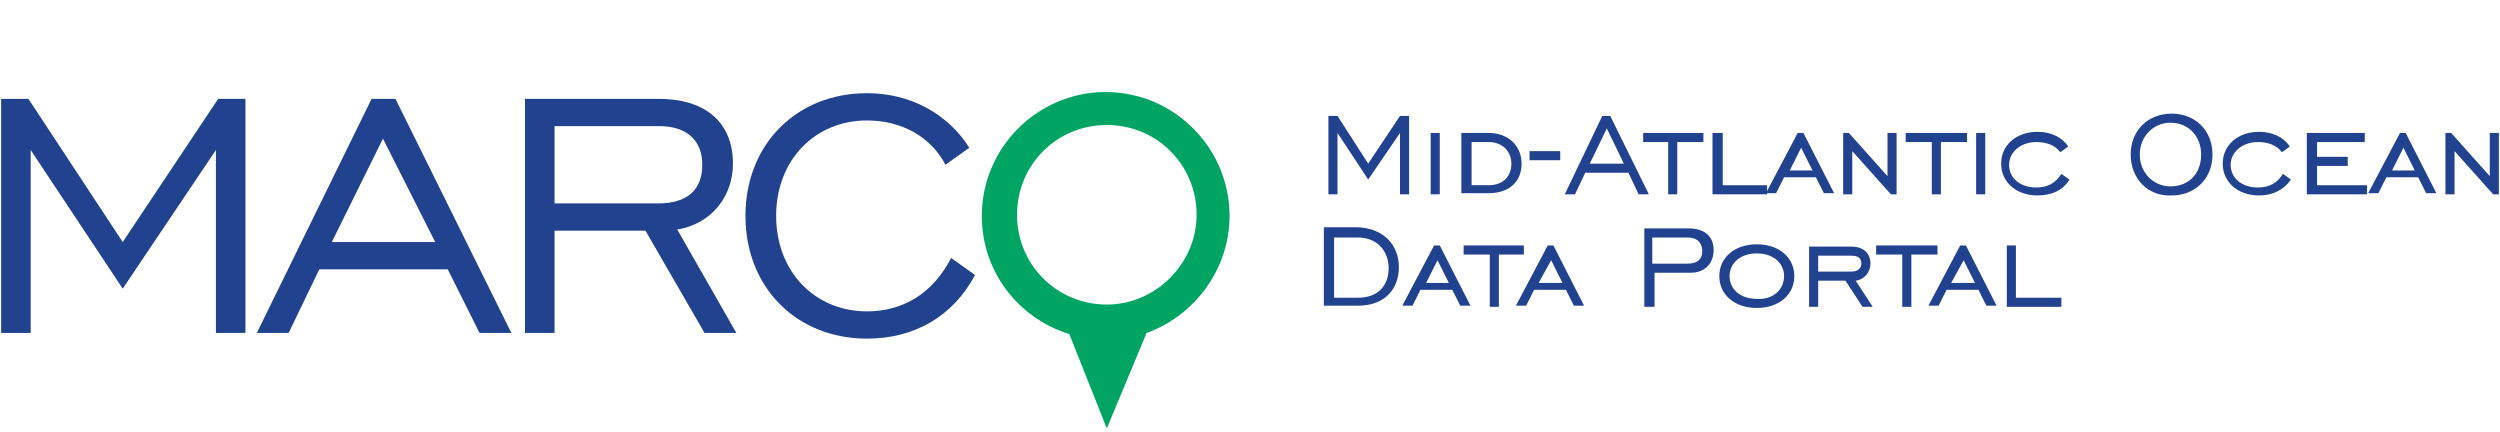 <?xml version="1.0" encoding="UTF-8" standalone="no"?>
<svg width="220px" height="38px" viewBox="0 0 220 38" version="1.1" xmlns="http://www.w3.org/2000/svg" xmlns:xlink="http://www.w3.org/1999/xlink" xmlns:sketch="http://www.bohemiancoding.com/sketch/ns">
    <!-- Generator: Sketch 3.2.1 (9977) - http://www.bohemiancoding.com/sketch -->
    <title>Slice 1</title>
    <desc>Created with Sketch.</desc>
    <defs></defs>
    <g id="Page-1" stroke="none" stroke-width="1" fill="none" fill-rule="evenodd" sketch:type="MSPage">
        <g id="MARCO_portal_logo_blue_green" sketch:type="MSLayerGroup" transform="translate(0, 8)">
            <g id="Group" sketch:type="MSShapeGroup">
                <g transform="translate(116, 2)" fill="#21428F">
                    <path d="M0.9,0.2 L1.7,0.2 L4.4,4.4 L7.2,0.2 L8,0.2 L8,7.1 L7.2,7.1 L7.2,1.7 L4.4,5.8 L1.7,1.7 L1.7,7.1 L0.9,7.1 L0.9,0.2 Z" id="Shape"></path>
                    <rect id="Rectangle-path" x="9.9" y="1.7" width="0.8" height="5.4"></rect>
                    <path d="M13.5,2.5 L13.5,6.3 L15,6.3 C16.3,6.3 17,5.5 17,4.4 C17,3.3 16.2,2.5 15,2.5 L13.5,2.5 L13.5,2.5 Z M17.9,4.4 C17.9,5.9 16.9,7 15,7 L12.6,7 L12.6,1.7 L15,1.7 C16.8,1.7 17.9,2.9 17.9,4.4 L17.9,4.4 Z" id="Shape"></path>
                    <rect id="Rectangle-path" x="18.6" y="3.3" width="2.7" height="0.8"></rect>
                    <path d="M26.9,4.4 L25.4,1.3 L23.9,4.4 L26.9,4.4 L26.9,4.4 Z M25,0.2 L25.7,0.2 L29.1,7.1 L28.2,7.1 L27.3,5.2 L23.5,5.2 L22.6,7.1 L21.7,7.1 L25,0.2 L25,0.2 Z" id="Shape"></path>
                    <path d="M30.8,2.5 L28.6,2.5 L28.6,1.7 L33.9,1.7 L33.9,2.5 L31.6,2.5 L31.6,7.1 L30.8,7.1 L30.8,2.5 Z" id="Shape"></path>
                    <path d="M34.7,1.7 L35.6,1.7 L35.6,6.3 L39.5,6.3 L39.5,7.1 L34.7,7.1 L34.7,1.7 Z" id="Shape"></path>
                    <path d="M43.5,5 L42.5,3 L41.5,5 L43.5,5 L43.5,5 Z M42.2,1.7 L42.7,1.7 L45.4,7 L44.5,7 L43.8,5.6 L41,5.6 L40.3,7 L39.4,7 L42.2,1.7 L42.2,1.7 Z" id="Shape"></path>
                    <path d="M46.2,1.7 L46.7,1.7 L50.1,5.5 L50.1,1.7 L50.9,1.7 L50.9,7.1 L50.4,7.1 L47,3.3 L47,7.1 L46.2,7.1 L46.2,1.7 Z" id="Shape"></path>
                    <path d="M54,2.5 L51.7,2.5 L51.7,1.7 L57.1,1.7 L57.1,2.5 L54.8,2.5 L54.8,7.1 L54,7.1 L54,2.5 Z" id="Shape"></path>
                    <rect id="Rectangle-path" x="57.9" y="1.7" width="0.8" height="5.4"></rect>
                    <path d="M63.3,7.2 C61.4,7.2 60.1,6 60.1,4.4 C60.1,2.8 61.4,1.6 63.3,1.6 C64.5,1.6 65.5,2.1 66,2.9 L65.3,3.4 C64.9,2.8 64.1,2.5 63.2,2.5 C61.8,2.5 60.8,3.4 60.8,4.5 C60.8,5.7 61.8,6.5 63.2,6.5 C64.2,6.5 64.9,6.1 65.4,5.3 L66.1,5.8 C65.6,6.7 64.6,7.2 63.3,7.2" id="Shape"></path>
                    <path d="M77.7,3.6 C77.7,2 76.6,0.8 75,0.8 C73.5,0.8 72.3,2 72.3,3.6 C72.3,5.2 73.5,6.4 75,6.4 C76.6,6.4 77.7,5.3 77.7,3.6 M71.5,3.6 C71.5,1.5 73,0 75.1,0 C77.2,0 78.7,1.5 78.7,3.6 C78.7,5.7 77.2,7.2 75.1,7.2 C73,7.3 71.5,5.7 71.5,3.6" id="Shape"></path>
                    <path d="M82.8,7.2 C80.9,7.2 79.6,6 79.6,4.4 C79.6,2.8 80.9,1.6 82.8,1.6 C84,1.6 85,2.1 85.5,2.9 L84.8,3.4 C84.4,2.8 83.6,2.5 82.7,2.5 C81.3,2.5 80.3,3.4 80.3,4.5 C80.3,5.7 81.3,6.5 82.7,6.5 C83.7,6.5 84.4,6.1 84.9,5.3 L85.6,5.8 C85,6.7 84,7.2 82.8,7.2" id="Shape"></path>
                    <path d="M87,1.7 L92.1,1.7 L92.1,2.5 L87.9,2.5 L87.9,3.8 L90.6,3.8 L90.6,4.6 L87.9,4.6 L87.9,6.3 L92.3,6.3 L92.3,7.1 L87,7.1 L87,1.7 Z" id="Shape"></path>
                    <path d="M96.5,5 L95.5,3 L94.5,5 L96.5,5 L96.5,5 Z M95.2,1.7 L95.7,1.7 L98.4,7 L97.5,7 L96.8,5.6 L94,5.6 L93.3,7 L92.4,7 L95.2,1.7 L95.2,1.7 Z" id="Shape"></path>
                    <path d="M99.2,1.7 L99.7,1.7 L103.1,5.5 L103.1,1.7 L103.9,1.7 L103.9,7.1 L103.4,7.1 L100,3.3 L100,7.1 L99.2,7.1 L99.2,1.7 Z" id="Shape"></path>
                </g>
                <g transform="translate(116, 12)" id="Shape" fill="#21428F">
                    <path d="M1.4,0.9 L1.4,6.2 L3.5,6.2 C5.3,6.2 6.2,5.1 6.2,3.6 C6.2,2.1 5.2,0.9 3.5,0.9 L1.4,0.9 L1.4,0.9 Z M7.1,3.5 C7.1,5.5 5.8,6.9 3.5,6.9 L0.5,6.9 L0.5,0 L3.5,0 C5.8,0.1 7.1,1.6 7.1,3.5 L7.1,3.5 Z"></path>
                    <path d="M11.5,4.9 L10.5,2.9 L9.5,4.9 L11.5,4.9 L11.5,4.9 Z M10.2,1.6 L10.7,1.6 L13.4,6.9 L12.5,6.9 L11.8,5.5 L9,5.5 L8.3,6.9 L7.4,6.9 L10.2,1.6 L10.2,1.6 Z"></path>
                    <path d="M15.1,2.4 L12.8,2.4 L12.8,1.6 L18.1,1.6 L18.1,2.4 L15.9,2.4 L15.9,7 L15.1,7 L15.1,2.4 Z"></path>
                    <path d="M21.5,4.9 L20.5,2.9 L19.4,4.9 L21.5,4.9 L21.5,4.9 Z M20.2,1.6 L20.7,1.6 L23.4,6.9 L22.5,6.9 L21.8,5.5 L19,5.5 L18.3,6.9 L17.4,6.9 L20.2,1.6 L20.2,1.6 Z"></path>
                    <path d="M32.5,3.2 C33.4,3.2 33.8,2.8 33.8,2.1 C33.8,1.4 33.4,0.9 32.5,0.9 L29.4,0.9 L29.4,3.2 L32.5,3.2 L32.5,3.2 Z M28.6,0.1 L32.6,0.1 C34,0.1 34.8,0.8 34.8,2 C34.8,3.2 34,4 32.8,4 L29.6,4 L29.6,7 L28.7,7 L28.7,0.1 L28.6,0.1 Z"></path>
                    <path d="M41,4.3 C41,3.2 40.1,2.3 38.6,2.3 C37.1,2.3 36.2,3.2 36.2,4.3 C36.2,5.4 37.1,6.3 38.6,6.3 C40,6.4 41,5.5 41,4.3 M35.3,4.3 C35.3,2.7 36.6,1.5 38.6,1.5 C40.6,1.5 41.9,2.7 41.9,4.3 C41.9,5.9 40.6,7.1 38.6,7.1 C36.6,7.1 35.3,5.9 35.3,4.3"></path>
                    <path d="M46.9,3.9 C47.5,3.9 47.8,3.6 47.8,3.2 C47.8,2.7 47.5,2.5 46.9,2.5 L44,2.5 L44,3.9 L46.9,3.9 L46.9,3.9 Z M44,7 L43.2,7 L43.2,1.7 L46.9,1.7 C48,1.7 48.6,2.3 48.6,3.2 C48.6,3.9 48.1,4.6 47.3,4.7 L48.8,7 L47.9,7 L46.4,4.7 L44,4.7 L44,7 L44,7 Z"></path>
                    <path d="M51.4,2.4 L49.1,2.4 L49.1,1.6 L54.5,1.6 L54.5,2.4 L52.2,2.4 L52.2,7 L51.4,7 L51.4,2.4 Z"></path>
                    <path d="M57.8,4.9 L56.8,2.9 L55.7,4.9 L57.8,4.9 L57.8,4.9 Z M56.5,1.6 L57,1.6 L59.7,6.9 L58.8,6.9 L58.1,5.5 L55.3,5.5 L54.6,6.9 L53.7,6.9 L56.5,1.6 L56.5,1.6 Z"></path>
                    <path d="M60.6,1.6 L61.4,1.6 L61.4,6.2 L65.4,6.2 L65.4,7 L60.6,7 L60.6,1.6 Z"></path>
                </g>
                <g id="Shape">
                    <path d="M0.1,0.7 L2.5,0.7 L10.8,13.3 L19.2,0.7 L21.6,0.7 L21.6,21.3 L19,21.3 L19,5.2 L10.8,17.4 L2.7,5.2 L2.7,21.3 L0.1,21.3 L0.1,0.7 Z" fill="#21428F"></path>
                    <path d="M38.3,13.3 L33.7,4.2 L29.2,13.3 L38.3,13.3 L38.3,13.3 Z M32.7,0.7 L34.8,0.7 L45,21.3 L42.2,21.3 L39.4,15.7 L28.1,15.7 L25.4,21.3 L22.6,21.3 L32.7,0.7 L32.7,0.7 Z" fill="#21428F"></path>
                    <path d="M57.9,9.9 C60.5,9.9 61.8,8.7 61.8,6.5 C61.8,4.4 60.5,3.1 58,3.1 L48.8,3.1 L48.8,9.9 L57.9,9.9 L57.9,9.9 Z M46.2,0.7 L58,0.7 C62.1,0.7 64.5,2.8 64.5,6.4 C64.5,9.3 62.6,11.7 59.6,12.2 L64.8,21.3 L62,21.3 L56.8,12.3 L48.8,12.3 L48.8,21.3 L46.2,21.3 L46.2,0.7 L46.2,0.7 Z" fill="#21428F"></path>
                    <path d="M85.8,16.2 C83.9,19.8 80.5,21.8 76.3,21.8 C70.1,21.8 65.6,17.3 65.6,11 C65.6,4.7 70.1,0.2 76.3,0.2 C80.1,0.2 83.4,2 85.3,5 L83.2,6.5 C81.9,4 79.3,2.6 76.3,2.6 C71.7,2.6 68.3,6.1 68.3,11 C68.3,15.9 71.7,19.4 76.3,19.4 C79.5,19.4 82.1,17.8 83.7,14.7 L85.8,16.2 L85.8,16.2 Z" fill="#21428F"></path>
                    <path d="M108.2,11 C108.2,5 103.3,0.1 97.3,0.1 C91.3,0.1 86.4,5 86.4,11 C86.4,15.9 89.6,20 94.1,21.4 L97.4,29.7 L100.9,21.3 C105.1,19.8 108.2,15.7 108.2,11 L108.2,11 Z M97.4,18.8 C93,18.8 89.5,15.3 89.5,10.9 C89.5,6.5 93,3 97.4,3 C101.8,3 105.3,6.5 105.3,10.9 C105.3,15.2 101.7,18.8 97.4,18.8 L97.4,18.8 Z" fill="#00A564"></path>
                </g>
            </g>
        </g>
    </g>
</svg>